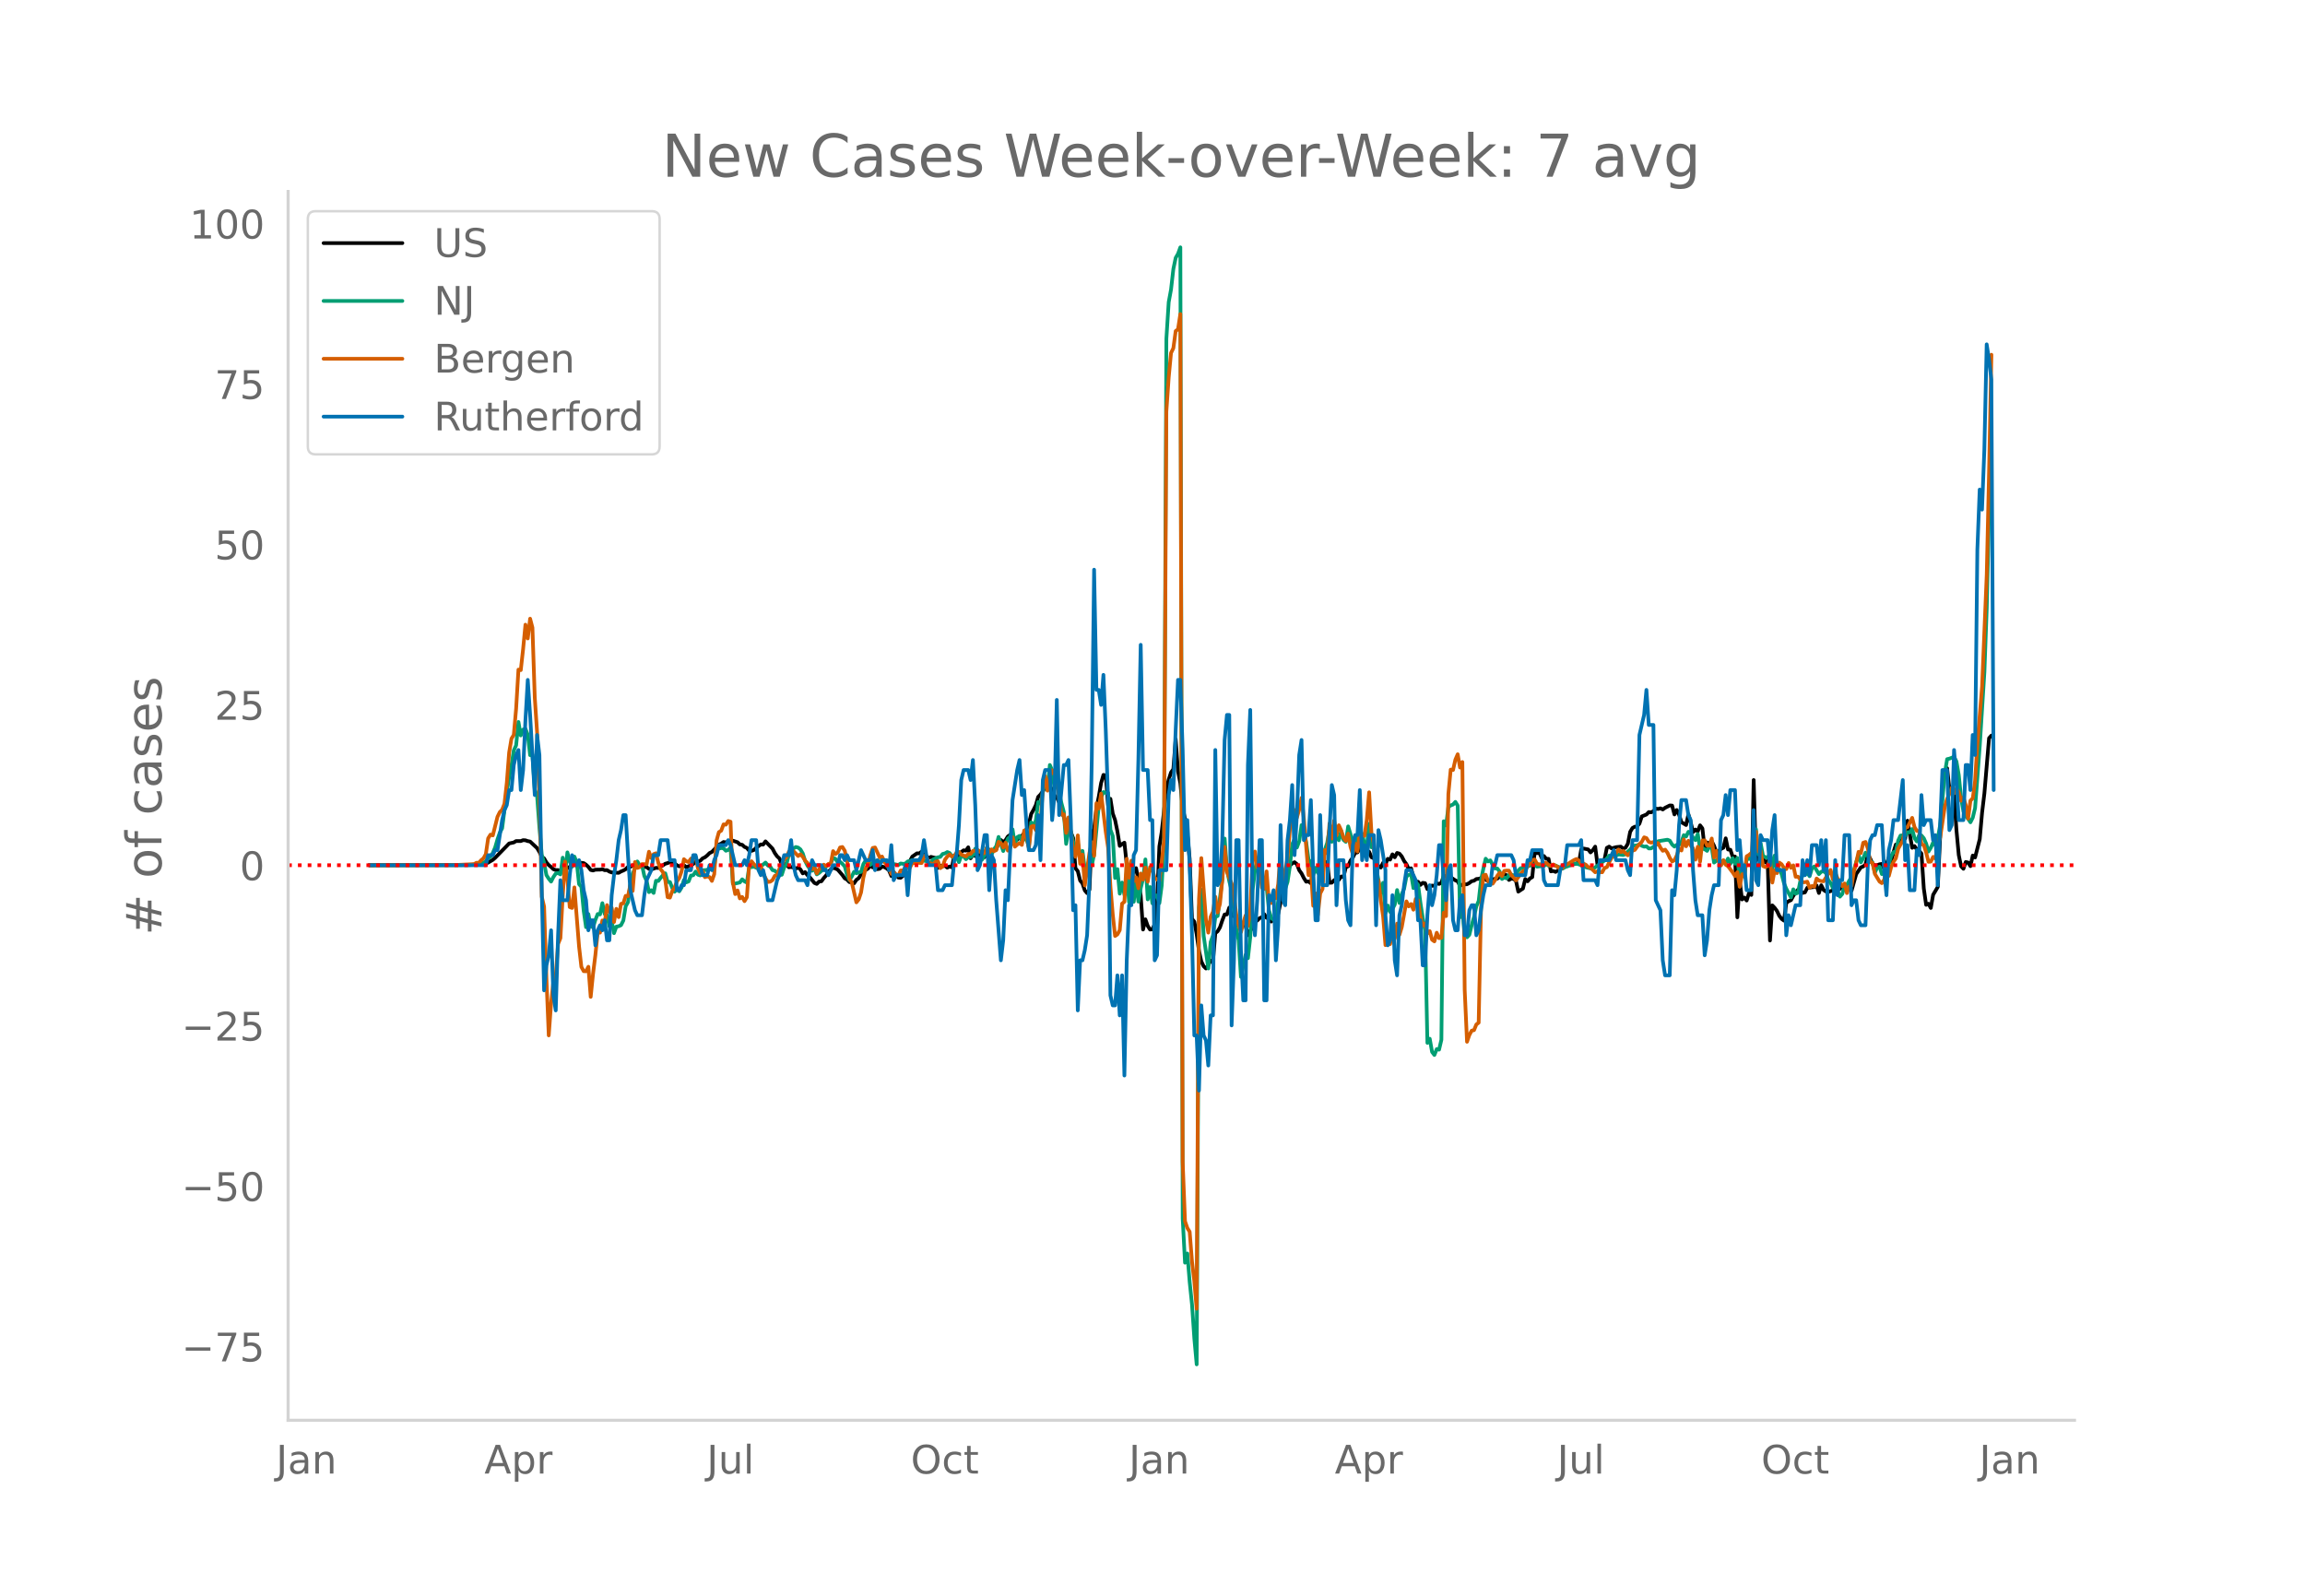 <svg height="864" viewBox="0 0 936 648" width="1248" xmlns="http://www.w3.org/2000/svg" xmlns:xlink="http://www.w3.org/1999/xlink"><defs><style>*{stroke-linecap:butt;stroke-linejoin:round}</style></defs><g id="figure_1"><path d="M0 648h936V0H0z" style="fill:#fff" id="patch_1"/><g id="axes_1"><path d="M117 576.72h725.4V77.76H117z" style="fill:none" id="patch_2"/><path clip-path="url(#pd7359198ea)" d="m149.973 351.329 40.683-.114 4.731-.24.946-.1.946-.226.946-.374 1.893-1.12.946-.823 4.73-4.84.947-.988 1.892-.414.946-.571 1.892.015.946-.372.947.059.946.326.946.18 2.838 2.653.946 1.569.947 1.974.946.632.946 1.655.946 1.075.946.757.946.915.946.354.946-.007.947.379.946-.769.946-.28.946-.066.946-.595.946-.816.946-1.059.947-.364.946.66.946-.035.946.122.946.633.946.908.946 1.24.946.227.947-.336 1.892-.017.946-.174.946.402.946-.037.946.593.947.352 2.838.161.946-.557.946-.385.946-.513.946-.97.947-.009.946-.6.946-.032 1.892.137.946-.263.946.786.947.086.946.71.946.225 1.892-.647.946.047.946-.627.946-.45.947-.632.946-.264.946-.387 1.892.525.946.736.946.44 1.893-.465.946.837.946-.42.946-.287.946-.635.946-.915.946.007.947-.371.946-.97.946-.44.946-.764.946-.957.946-.464 2.839-2.964.946-.407.946-.667.946.15.946-.358 1.892-.331 1.893.638.946.893.946.137.946.866.946.398.946 1.14.947.063.946-.341.946-.883 1.892-1.39.946.068.946-1.3 2.839 2.94.946 1.807.946 1.343.946.85.946 2.435.946.011.946-.294.947 1.42.946-.11.946.208.946.494.946-.524.946.798.946 1.619.947-.526.946 1.247.946.84 1.892 2.322.946.396.946-.948.946-.126.947-1.29.946-1.064.946-1.544.946-.905.946-.71.946.33.946.458 1.893 2.185.946 1.34.946.52.946.994.946.139.946.392.946-1.42.947-.69.946-1.539 1.892-1.769.946-.6.946-1.237.946.77.947-1.01.946 1.721.946-.136.946-.907.946.22.946.513.946.84.946 2.265.947-1.561 1.892 2.177.946.09.946-.769 1.892-5.492.947-.572.946-1.768 1.892-1.328.946.038.946-.72.946 1.373.946.414.947.834.946-.496 1.892.442.946 4.044.946-.922.946.2.947-.15.946.76.946-.476.946.36.946-4.836.946.81.946-1.186.946-.992.947-.724.946.138.946-1.356.946 4.474.946-1.402.946.467.946.113.947-.694.946.312.946.751.946-3.609.946.605.946.278.946-.091.946-.378.947-2.802.946-.99.946.932.946-.86.946-1.505.946-.653.946.03.947 2.29.946-.3.946-1.154.946-.48.946-.97.946-1.718.946-2.085.946-4.093.947-1.672.946-1.936.946-3.324.946-.976.946-1.318.946-1.782.946.978.946-.29.947.037.946 2.887.946.612.946 2.092.946 3.55.946 2.292 1.893 5.582.946.641.946 2.392.946 12.29.946 1.178.946 3.791.946 1.166.946 2.838.947 1.118.946-1.392.946-22.598.946-2.104.946-8.486.946-4.59.946-5.537.947-3.302.946.23.946 12.165.946-2.678.946 5.95.946 2.666.946 4.594.946 5.902.947-.744.946-.567.946 8.9 1.892 3.635.946-.485.946-1.706.947 4.783.946 6.429.946 13.715.946-4.149.946 2.667.946 1.49.946-.103.946-2.07.947-9.266.946-22.294.946-5.874 1.892-17.334.946-3.924.946-2.93.947-1.337.946-12.16.946 12.98.946 4.896.946 10.018.946 4.426.946 6.086.946 10.22.947 24.322.946 1.138.946 5.072.946 6.767.946 4.309.946 1.95.946.933.947-1.433.946-1.752.946.251.946-11.412.946-.763.946-1.601.946-2.805.946-2.42.947-.018.946-2.783.946 3.421.946-.105.946.666.946 1.84.946.927.947-.597.946 1.206.946 3.873.946-1.873.946-1.178.946-2.33.946-.594.946-.97.947-.342.946-1.266.946 1.473.946-.045.946 1.571.946-.937.946-.608.947-1.69 1.892-9.2.946-3.272.946-4.53.946-2.486.946-.894.946-.49.947.79.946 2.454.946 1.317.946 1.893.946 1.466.946-.109.946.745.947-4.603.946-1.42.946.094.946-.647.946-1.258.946.107.946-.994.946 8.524.947-.042.946-1.039.946-.337.946.228.946-1.349.946.195.946-3.958.946-.406.947-2.295.946-1.198.946-1.976.946-.16.946-1.6.946-2.095.946-.372.947 3.736.946.065.946 2.244.946.322.946 2.043.946 1.153.946.652.946-1.942.947.546.946-2.144.946.32.946-2.138.946 1.193.946-1.77.946.282.947 1.137.946 1.84.946 1.305.946 2.011.946-.34.946 3.59.946 1.805.946.078.947 1.286.946-.848.946.14.946 2.41.946-.81.946-.633.946.136.947-1.055.946.261.946-.436.946-2.896 2.838.615 1.893 1.264.946.38.946 1.813.946-.454 1.892-.17.946-.511.947-.735.946-.191.946-.685.946-.083.946-.29.946-.048 1.892 1.312 1.893-.774 1.892-.276.946-.788 1.892-1.017.947.47.946 1.877.946-.54.946.128.946.726.946 4.427 1.892-1.254.947-3.865.946.92.946-1.171.946-.522.946-9.85.946.12.946-.218.947 2.073.946-.688.946 1.14.946-.006.946 5.098.946-.167.946.38.946-.573.947-.363 2.838-2.085.946.01.946-.311.946.116 1.893-.5.946-5.416.946-.364 1.892.363.946 1.209.946-.95.947-1.395.946 7.484.946-1.07.946-.744.946-.429.946-4.735.946-.517.946.727 1.893-.51 1.892-.203.946.793.946-.366.946-1.576.947-4.842.946-1.582.946-.506.946-.15.946-1.146.946-2.9 1.892-.766.947-.995.946.118.946-.483.946-1.04.946.137.946-.251.946.467.947-.688 1.892-.955.946.064.946 3.596.946-1.797.946 1.92.946 3.022 1.893 1.15.946-4.342.946 3.354.946 3.879.946-1.056.946.775.947-2.481.946 1.247.946 8.41.946-2.688.946.307.946-.79.946 1.804.946 2.689.947-.548.946-.862.946-.47.946-3.827.946 4.545.946.084.946 2.844.947-.077.946 24.688.946-14.838.946 7.583.946-.787.946 1.216.946-3.07.946.807.947-46.67.946 32.813.946-1.453.946 1.198.946-.656.946 1.545.946-.596.947 32.319.946-14.258.946.987.946 1.285.946 1.99.946 1.23.946.694.946-7.203.947-.69.946-.422.946-1.743.946-1.44.946-1.045.946.304.946.988.947-.215.946-1.863 2.838-.308.946-.634.946 3.053.946-3.143.947 1.91.946.638.946.172.946-.35.946-.218.946-5.372.946 4.635.947.06.946-1.066.946-.352.946-.009.946.472.946 1.682 1.892-6.747 1.893-2.717.946-.374.946-.775.946-4.024.946 1.613.946 1.998.947.832.946-.183.946-.334.946-.161.946 1.941.946-1.873.946-2.712.946 1.745.947-3.917.946-3.054.946.19.946-2.299 1.892-.289.946-7.276 1.893 11.01.946-.708.946 1.348.946.592.946 1.107.946 14.187.946 6.626.947-.448.946 1.722.946-5.346 1.892-3.195 1.892-40.502.946-5.654.947-2.046.946 8.65.946 1.342.946 1.11.946 13.958.946 10.196.946 4.566.947 1.003.946-2.756.946.208.946 1.48.946-4.31.946.784 1.892-7.44.947-10.727.946-7.906 1.892-22.377.946-1.046h0" style="fill:none;stroke:#000;stroke-linecap:round;stroke-width:1.5" id="line2d_1"/><path clip-path="url(#pd7359198ea)" d="m149.973 351.328 41.63-.105 2.838-.255 1.892-.637.946-.604.946-1.244.947-.507.946-1.635.946-2.238.946-3.264.946-2.728.946-1.748 1.893-14.718.946-6.05.946-4.732.946-6.152.946-2.054.946-9.487.946 5.469.946-2.38.947-.298.946 2.367.946 8.319.946-.155.946 14.123.946 2.54.946 12.99.947 10.88.946 3.356.946 4.97.946 1.475.946 1.161.946-1.852.946-1.396.946-.234.947.57.946-6.798.946 6.592.946-8.746.946 3.604.946 2.23.946-4.124.947 2.297.946 8.909.946 1.064.946 9.815.946 6.592.946-5.339.946 4.92.946.511.947-3.06.946-2.384.946.172.946-4.58.946 4.4.946.402.946 4.577.947-2.15.946 4.953.946-2.644.946-.176.946-.423.946-1.882.946-5.775.946-1.693.947-7.132.946-4.396.946-2.222.946-2.782.946 1.475.946-.03.946 4.439.947 2.003.946 4.572.946-.776.946 1.107.946-4.937.946.076.946-1.266.946-1.077.947-.758.946 3.516.946.02.946 2.456.946 1.48.946-1.362.946 1.186.947-1.543.946-3.071.946.984.946-.381.946-2.393.946-.121.946-1.476.946 1.258.947.31.946-2.091 1.892-.168.946-.679.946.117.946-.645.947-7.627.946.176.946-.226.946.13.946.98.946-.335.946-.93.946 14.592.947.004 1.892-.461.946-1.266.946.855.946.47.946-6.408.947.109.946-.16 1.892.814.946-1.065.946-.616.946-.8.946 1.173.947.453.946 1.425.946.247 1.892 1.756.946-.113.946-3 .946-1.334.947-3.796 1.892-2.527.946-.612.946.239.946.737.946 1.651.947 3.018.946 1.902.946 1.329.946.762.946-.871.946 2.355.946-.6 3.785-3.377.946-.47.946-2.262.946.373.946 1.483.947-.251.946.842.946 1.023.946 3.511.946 2.054.946-1.43.946-1.952.946.59.947-.351.946-.197.946-3.198.946-1.458.946 1.806.946-.033.946-.885.947-.238.946-.65.946.57.946-.096.946-.654 2.838 1.446 2.839.595.946-.62.946.142.946-.08.946-.888.947-.168.946-.415.946.05.946.47.946-.712.946-.235.946.708.946.18.947.629.946-.201.946-1.161 1.892-.83.946-.167.946-1.182.947-.23.946-.55.946.386.946 1.328.946.901.946-.599.946 2.091.946-2.657.947.281.946 1.173.946-.825.946-.025.946-.78.946-2.636.946 4.237.947.754.946-.64.946-1.673.946-3.206 1.892 2.925.946-2.17.946-1.216.947-3.792 1.892 5.737.946-2.762.946-2.3.946-.826.946-2.917.947 6.374.946-3.185.946-.536.946 2.02.946-.558.946-.1.946 3.126.946-9.995.947 1.442.946-2.255.946-7.442.946.632 1.892-9.09.946 2.884.946-9.45.947 2.217.946 7.14.946-1.537.946 3.52.946 4.22.946 3.5.946 12.97.947-5.034h.946l.946 4.124.946 1.672.946-1.006.946 4.958.946-1.848.946 7.346.947-.343.946-1.002.946-.122.946-4.605 1.892-19.734.946-3.202.947-2.259.946.352.946-.029.946 15.007.946 2.54.946 17.043.946-3.612.946 9.974.947-4.518.946 4.995.946-9.466.946 12.425.946-12.14.946 11.993.946-8.997.947 8.926.946-5.507.946-3.847.946-7.782.946 16.243.946-5.028.946 6.633.946-3.356.947.239.946 3.03.946-7.142.946-17.621.946-204.401.946-14.89.946-5.133.947-8.344.946-4.522.946-1.626.946-2.623.946 394.356.946 17.957.946-3.738.946 11.608.947 9.12.946 13.879.946 10.418.946-185.526.946-7.204.946 18.712 1.893 13.267.946-10.732.946-2.707.946-7.434.946-.453 1.892-14.885.946-16.558.947 12.669.946 4.693.946 3.847 1.892 15.275.946 4.84.946 14.852 1.893-8.96.946 1.367.946-8.604.946-19.1.946-7.645.946-5.288.946-.046.947 9.253.946.679.946 1.554.946 9.723.946 3.13.946.796.946.529.947-8.495.946-9.953.946 2.225.946 3.06.946-2.846.946-6.324.946-8.951.946-2.079.947 3.441.946-2.54.946-6.554.946 2.854.946 4.166.946 6.998.946.96.947 5.334.946-2.958.946 2.05.946-4.204.946-2.888.946-2.338.946-2.766.946-5.657.947 5.221.946-1.898.946-.155.946 1.433.946-3.759.946 3.612.946.78.946-6.265.947 3.155.946 4.97.946-4.32.946 5.385.946-5.611.946-.591.946 4.258.947.888.946-9.186.946 9.542.946-.092.946 8.26 1.892 10.439.946-4.195.947 12.32.946-3.075.946 2.619.946-1.216.946-1.822.946-5.88.946 5.243.947-3.613.946-2.196.946-4.899.946-.737.946-.26.946 5.687.946-2.473.946 1.148.947 7.271.946 6.127.946 5.1.946 45.658.946-1.677.946 5.348.946 1.249.947-2.39.946.231.946-4.018.946-88.742.946 1.697.946-7.468.946-.65.946-.364.947-1.069.946 1.521.946 45.34.946-2.838.946 10.314.946.645.946-1.03.947-3.92.946-3.306.946-4.304.946-2.208.946-8.386.946-4.685.946-4.077.946 1.106.947-.427.946 1.852.946 1.425.946.029.946 1.257.946 2.997.946-.608.947.365.946-1.43.946-.104.946.306.946-.227.946-1.73.946-.947.946-.076.947.352.946-1.123.946-.138.946-.73.946.193.946.889 1.893-.197.946-.071.946-.788.946.691.946-.046.946-.285.946.256.946.473.947.302.946.478.946-.579 1.892-.674 1.892-.692.947-.042.946.243.946.37.946.51.946.319 1.892.465.946.256 4.731-3.487.946-.796.946-1.165 2.839-.017.946-.49 1.892.243.946-.36.946-1.057.947-.775.946-1.337.946-.31.946-.096.946-.47.946.667.946.356.946-.13.947.86.946-.039 1.892-1.307.946-1.605 3.785-.604.946.382.946 1.567.946.85.946-.728.946.004.946-1.136.947-2.8.946.57.946-1.927.946.52.946 1.948.946.922.946-2.506.947 5.997.946-.297.946.515.946.654.946-1.865.946.57.946 6.051.946-.763.947-.938.946 1.827.946-.985.946 1.115.946-1.911.946 2.133.946-2.255.947 2.247.946-2.343.946 8.57.946-4.38.946 3.437.946-7.485.946.285.946-1.127.947 3.558.946-14.491.946 10.216.946-4.525.946 5.108.946.49.946.298.947-2.028.946 6.524.946-5.443.946 6.093.946-.637.946 2.17.946 3.609.946 2.271 1.893 3.495.946-3.273.946 1.781.946-.377.946-4.79.946-2.309.947-.155.946-.876.946 1.413.946-3.181.946-.805 1.892 3.118.946-.98.947-.164.946.692.946 2.858.946 1.127.946 2.162.946-.44.946 1.668.947 2.238.946-1.077.946-3.39.946-.268.946-1.794.946-1.521.946-2.678.946-3.45.947-2.794.946 3.03.946-1.685.946-2.25.946 1.248.946 2.066.946.73.947 4.014.946-2.007.946-.348.946 3.005.946-.641.946-2.125.946-1.387.946-3.269.947-1.496.946-.26.946-4.459.946-2.007.946-.109.946.126.946-1.387.946.075.947-1.366.946 3.663.946 1.378.946-2.623.946.21.946 1.14.946 2.15.947 3.226.946-1.534.946-2.166.946 1.215.946-3.017.946-5.168 1.892-21.15.947-5.7.946-.209 1.892-.746.946 1.911.946 5.528.946 9.395.947 5.368.946 1.92.946 1.056.946 1.42.946-1.89.946-3.914 1.892-25.24 1.893-30.072.946-25.924 1.892-79.217h0" style="fill:none;stroke:#009e73;stroke-linecap:round;stroke-width:1.5" id="line2d_2"/><path clip-path="url(#pd7359198ea)" d="m149.973 351.328 35.007-.08 7.569-.36.946-.558.946.04.946-1.078.946-.759.946-1.677.946-6.428.947-1.518.946.32 1.892-7.547.946-1.916.946-.959.946-2.435.947-8.505.946-12.258.946-5.67.946-1.518.946-10.62.946-15.892.946.2.946-8.545.947-9.903.946 5.59.946-8.025.946 3.633.946 28.39.946 14.134.946 25.954.947 40.767.946 4.033.946 29.108.946 23.199.946-12.977.946-9.104.946-2.036.946-13.017.947-2.356.946-17.21.946-13.894.946 6.907.946 11.58.946.36.946-8.346 1.893 23.957.946 8.345.946 1.717.946.04.946-1.837.946 12.219.946-9.304.947-7.626.946-9.144h.946l.946-4.951.946 1.038.946-7.267.946 2.795.947-1.757.946 5.83.946-5.35.946 3.353.946-5.39.946-.2.946-3.034.946.12.947-4.592.946 2.475.946-11.739.946 2.396.946-.32.946-1.237 1.893.04.946-5.071.946 2.595.946-1.597.946-.36.946 3.834.946 2.635.946 1.198.947 3.234.946 6.908.946.2.946-2.716.946-1.357.946-2.516.946-1.397.947-2.715.946-4.912.946.839.946.32.946-1.358.946-.32.946-.559.946 4.712.947 2.036.946-.998.946 2.635.946-.319.946.28.946 1.557.946-2.715.947-13.696.946-3.394.946-.599.946-2.555.946.12.946-1.478.946.28.946 24.676.947 4.711.946-1.477.946 3.234.946-.599.946 1.717.946-1.597.946-13.137.947-1.477.946 1.158.946.918.946.759.946-.879.946 2.955.946 1.997.946 1.517.947-.12.946-.639.946-1.757.946-.28.946-2.634.946-1.518.946-2.116.946-.958.947-2.236.946 1.357.946-1.637 1.892 1.997.946-.719.946.998.947 1.597.946.919.946 1.876.946.64.946-.88.946 2.636.946-1.717 1.893-1.837.946.56.946-.879.946-.08.946-5.11.946 1.197.946-.639.947-2.036.946-.2.946 1.518.946 3.913.946 7.586.946 1.318 1.892 8.145.947-1.198.946-2.835.946-6.029.946-3.833.946-1.597.946-3.674.946-2.914.947-.2 1.892 4.033.946-.36.946 2.196 1.892 2.516.946 2.356.947-.64.946 1.039.946.2.946-1.997.946-.08 1.892-1.158.947.04.946-1.836.946.08.946-.36.946.24.946.04.946-2.955.946.32.947 2.555.946.24.946.399.946-1.118.946-.16.946 2.795.946-.639.947-2.795.946-1.278.946-.838.946.838.946-.12.946-1.557.946-.2.946 1.079 1.893.758.946-.998.946-.04.946-1.198.946-.12.946-.279.947.639.946.918.946-.359.946-2.036.946 2.036.946-1.437.946.758.946-.439.947-3.394.946.52.946 1.796.946-1.957.946 3.235.946-1.158.946-4.313.947 3.873.946-.838.946-.639.946.759.946-5.87.946 2.516.946 4.671.946-8.744.947-.36.946 1.797.946-3.913.946.72.946-13.377.946-5.39.946 5.91.946-5.67.947-2.596.946 1.437.946-.2.946 10.741.946 5.99.946-.12.946 7.586.947-6.308.946 5.79.946 7.825.946 2.396.946-8.704.946 11.54.946-3.754.946 12.537 1.893-13.176.946-4.392.946 5.59.946-21.362.946 2.116.946-6.07 1.893 15.533.946 6.389.946 15.812.946 11.38.946 8.704.946-.64.946-1.716.947-10.78.946-.76.946-17.448.946 7.746.946-6.988.946 8.266.946-1.518.947 4.472.946-5.989.946 2.516.946-4.912.946 5.71.946-5.95.946.999.946 3.394.947.679.946.479.946-7.587.946-8.704.946-174.25.946-13.815.946-9.942.947-1.956.946-6.948.946-.719.946-6.189.946 344.266.946 24.117.946 2.755.946 1.518.947 12.098.946 7.986.946 11.18.946-166.344.946-16.65 1.892 25.115.947 5.151.946-6.428.946-2.037.946-6.109.946 6.389.946-3.554.946-9.663.946-13.416.947 10.062.946 2.596.946 2.196.946 5.15.946 7.387.946 4.273.946 2.955.947-3.794.946-2.994.946 4.312.946-6.748.946-19.885.946-3.633.946 6.508.946.839.947 7.347.946.519.946-7.147.946 12.178.946.679.946-2.157.946.2.947-5.79.946-13.096.946 11.46.946-3.195.946-5.75.946-11.5.946-6.028.946-1.917.947 3.114.946-3.314.946-4.751.946 8.465 1.892 22.919.946-2.556.947 15.014.946-5.031.946 8.784.946-8.744.946-1.837.946-15.812.946 1.278.946-12.059.947 6.11.946-7.308.946 6.07.946-4.153.946 2.076.946 2.955.946 1.318.946-2.955.947 5.31.946 3.075.946-4.352.946 3.234.946-7.826.946.998.946.48.947-6.589.946-11.1.946 16.61.946 4.113.946 13.616.946 1.437.946 8.106.946 6.468.947 11.7.946-3.554.946 3.154.946-4.832.946 2.596.946-6.11.946 4.553.947-3.115 1.892-10.461.946 2.036.946-.958.946 2.316.946-4.352.946.519.947 6.668.946 3.593.946-.878.946 4.073.946-.919.946 3.474.946.679.947-3.514.946 2.196.946-.12.946-10.221.946 1.397.946-49.631.946-9.863.946.16.947-4.193.946-2.196.946 5.39.946-2.235.946 92.515.946 21.082.946-2.755.947-1.757.946-.2.946-2.315.946-.719.946-46.477.946-13.336.946-.28.946 2.516.947.32.946.798.946-1.398.946-1.797.946-1.237.946 1.357.946-2.116.947-.12.946.04.946 1.797.946.958.946 1.198 1.892-2.675.946-1.078.947-.56.946-1.397.946-1.158.946-1.357.946-.28.946 1.717.946.28.947-.12.946-.6.946.12.946.84.946.399.946-.6 1.892.999.947.958.946-.559.946-1.318.946-.12 1.892-1.237.946-.56.947-.398.946.598.946 1.478.946-.2.946.48.946.918.946.28 1.893 1.836.946-.4.946.36.946.04.946-1.717.946-.36 1.892-3.833.947-.718 1.892-2.596.946 1.039.946-.44 1.892 1.757 1.893-1.916.946-.28.946-1.318 1.892-1.996.946-1.797.946.32.947 1.517.946.32.946-.24.946 1.158.946-.759.946 1.877.946 1.277.947-.479.946 1.278.946 2.076.946 1.438.946-.44.946-1.996.946-2.755.946.759.947-4.512.946 2.795.946-2.236.946 1.996.946 1.038.946 4.632.946-5.23.947 6.029.946-8.585.946-.04.946 2.076.946.12.946-2.955.946 7.747.946-2.756.947 4.393.946 1.557.946-2.156.946 1.876.946.6 1.892 2.515.947 1.477.946-1.597.946 5.95.946-5.072.946.24.946-7.547.946-.559.946-.798.947 3.434.946-12.099.946 8.106.946-.24.946 6.11.946.399.946-.4.947-2.595.946 9.303.946-5.03.946 1.197.946-4.272.946.679.946 1.517.946.44.947-2.476.946 1.956.946-.998.946 4.632.946-.04 1.892 2.276.947-.04.946-.2.946 2.476.946-.719.946.28.946-3.315.946.799.946.24.947.08 2.838-4.592.946 3.873.946-2.715.946 2.275.947 1.757.946 1.398.946-1.118.946 3.913.946-2.715.946-.28.946-5.75.946-3.593.947-4.432.946.519.946-4.193.946-.32.946 2.716.946 5.35.946.48.947 4.432 1.892 3.114.946.639.946-1.437.946-3.115.946 1.597.946-3.633.947-2.077.946-1.437.946-3.873 1.892-3.394.946-5.11.946-.28 1.893-3.754.946 3.714.946 1.597.946.04.946 5.35.946.36.946 3.034.947 3.753.946-.08.946-1.916.946.679.946-5.63.946-2.835 1.892-12.657.947-3.115.946-2.116.946-2.476.946 2.276.946-1.837.946 1.438.946 3.474.947-1.358.946 3.194.946 5.43.946-7.306.946-.958.946-7.148.946-15.053 1.893-23.159 1.892-45.598.946-41.806.946-47.355h0" style="fill:none;stroke:#d55e00;stroke-linecap:round;stroke-width:1.5" id="line2d_3"/><path clip-path="url(#pd7359198ea)" d="M149.973 351.328h47.306l.946-4.067h1.893l.946-2.034h.946l1.892-12.202.946-4.067.947-2.034.946-6.1h.946l.946-10.169.946-4.067.946-2.034.946 16.27.946-8.135.947-20.336.946-16.27.946 14.236 1.892 32.538.946-24.404.946 8.135.947 54.908.946 40.673.946-10.168.946-4.067.946-10.169.946 26.438.946 6.1.946-30.504.947-22.37.946 8.135h1.892l.946-10.169.946-8.134.946 4.067h.947l.946-2.034.946 4.068.946 8.134.946 4.068.946 12.201.946-4.067h.946l.947 10.168.946-6.1.946-2.034.946 2.033.946-4.067.946 8.135h.946l.947-18.303.946-8.135.946-6.1.946-8.135.946-4.067.946-6.101h.946l.946 16.269.947 14.235 1.892 8.135.946 2.033h1.892l.946-8.134.947-6.101 1.892-4.067.946-6.101h1.892l.946-6.101h2.839l.946 8.134h1.892l.946 12.202h.946l.947-2.033h.946l.946-6.101h1.892l.946-6.101h.946l.946 4.067h.947l.946 4.067h1.892l.946-4.067.946 2.034.946-4.068.947-2.033.946-4.067h2.838l.946-2.034.946 2.034 1.893 8.134h2.838l.946-2.034.946 2.034.946-4.067.947-6.101h1.892l.946 12.202.946 2.033.946-2.033.946 4.067.946 8.135h1.893l1.892-8.135.946-2.034 1.892-8.134h1.893l.946-6.101.946 10.168.946 4.067.946 2.034h2.839l.946 2.034.946-6.101.946-4.068.946 2.034h2.838l.947 2.034h.946l.946 2.033 1.892-4.067h1.892l.947-4.067h.946l.946 2.033.946-2.033.946 2.033h1.892l.946 4.068 1.893-8.135 1.892 4.067h1.892l.946-4.067.947 8.135.946-4.068.946 2.034.946-2.034h1.892l.946 4.068.946-10.168.947 14.235.946-2.034h2.838l.946-4.067.946 12.202.947-12.202.946-2.034h2.838l.946-2.033.946-6.101.946 6.1.947 4.068h2.838l.946 10.168h1.892l.947-2.033h2.838l.946-10.169.946-2.033.946-12.202.946-18.303.947-4.067h1.892l.946 4.067.946-8.134.946 18.302.946 26.438.947-2.034 1.892-12.202h.946l.946 22.37.946-14.235.946 2.033.946 16.27 1.893 24.403.946-8.134.946-20.337.946 4.068 1.892-40.673 1.893-12.202.946-4.067.946 14.235.946-2.034.946 14.236.946 10.168h1.893l.946-2.033.946-12.202.946 18.302.946-32.538.946-4.067h1.892l.947 20.336.946-10.168.946-38.639.946 46.774 1.892-20.337h.946l.947-2.033.946 24.403.946 36.606.946-2.034.946 42.707.946-20.337h.946l.946-4.067.947-6.101.946-22.37.946-48.807.946-77.279.946 48.808h.946l.946 6.1.947-12.201.946 22.37.946 28.47.946 79.313.946 4.067h.946l.946-12.202.946 16.27.947-16.27.946 40.673.946-46.774.946-22.37h.946l.946-20.336.946-2.034.947-36.605.946-46.774.946 50.84h1.892l.946 20.337h.946l.946 56.942.947-2.033.946-34.572h2.838l.946-30.505.946-6.1.947 4.066.946-24.403.946-20.337h.946l.946 28.471.946 40.673.946-12.202.946 18.303.947 28.471.946 40.673h.946l.946 22.37.946-34.572.946 12.202.946 2.033.947 10.169.946-20.337h.946l.946-107.783.946 54.909.946-2.034.946-16.27.946-40.672.947-10.168h.946l.946 126.086.946-26.438.946-48.807h.946l.946 44.74.947 20.336h.946l.946-95.58.946-22.37.946 83.378.946 8.135.946-14.235.946-24.404h.947l.946 65.076h.946l.946-42.706.946 2.034.946-4.068.946 28.471.947-14.235.946-40.673.946 30.505.946 2.033.946-26.437.946-8.135.946-14.235.946 28.47.947-16.268.946-24.404.946-6.1.946 40.672.946-2.034h.946l.946-14.235.947 28.47.946 20.337h.946l.946-42.706.946 28.47h1.892l.946-22.37.947-18.302.946 4.067.946 44.74.946-18.303h1.892l.946 16.27.946 8.134.947 2.034.946-32.538.946-4.068h.946l.946-18.303.946 28.471.946-6.1.947 6.1.946-10.168h1.892l.946 36.606.946-38.64.946 4.068 1.893 12.202v18.302l.946 12.202.946-2.033.946-18.303.946 26.437.946 6.101.946-24.404.947-4.067.946-8.134.946-6.101h1.892l1.892 4.067.946 16.27h.947l.946 18.302h.946l.946-20.337.946-12.201.946 8.134.946-4.067.947-8.135.946-12.201h.946l.946 14.235.946 8.135.946-12.202.946-2.034.946 22.37.947 4.067h.946l.946-12.201.946-2.034.946 16.269h.946l.946-10.168.947-2.034h.946l.946 12.202.946-2.034.946-8.134.946-6.101.946-4.067h1.893l.946-8.135h.946l.946-4.067h5.677l.946 2.033.946 6.101h3.785l.946-6.1h.946l.946-4.068h3.785l.946 12.202.946 2.034h4.73l.947-6.101.946-2.034h.946l.946-8.134h4.73l.947-2.034.946 16.269h4.73l.947 2.034.946-10.169h3.784l1.893-4.067.946 4.067h3.784l.946 4.068.947 2.033.946-14.235h1.892l.946-42.707 1.892-8.134.946-10.168.947 14.235h1.892l.946 71.178 1.892 4.067.946 20.336.947 6.101h1.892l.946-34.572.946 2.034.946-10.168.946-18.303.946-10.168h1.893l.946 6.1.946 2.034.946 20.337.946 12.202.946 6.1h1.893l.946 16.27.946-6.101.946-12.202.946-6.101.946-4.067h1.893l.946-26.438.946-2.033.946-8.135.946 8.135.946-10.169h1.893l.946 24.404.946-4.067.946 12.202.946-2.034.946 10.168h1.892l.947-32.538.946 28.471.946 2.034.946-20.337.946 2.034h1.892l.947 10.168.946-14.235.946-6.101.946 22.37h2.838l.946 26.437.947-8.135.946 4.068 1.892-8.135h1.892l.946-18.303.947 6.101.946-6.1.946 6.1.946-12.201h1.892l.946 8.134.946-10.168.947 12.202.946-12.202.946 32.538h1.892l.946-24.404.946 14.236.947-6.101h.946l.946-18.303h1.892l.946 28.471.946-2.033h.946l.947 8.134.946 2.034h1.892l.946-24.404.946-10.168.946-2.034h.947l.946-4.067h1.892l.946 18.303.946 10.168.946-18.303.946-4.067.947-8.135h1.892l1.892-16.269.946 32.538.946-6.1.946 18.302h1.893l.946-16.269.946 2.034.946-24.404.946 12.202.946-2.034h1.893l.946 8.135.946-2.034.946 20.337 1.892-46.774h1.893l.946 24.404.946-2.034.946-30.505.946 12.202.946 16.27h1.893l.946-22.37h.946l.946 10.167.946-22.37.946 8.135.946-83.38.946-24.403.947 8.135.946-24.404.946-42.706.946 6.1.946 8.135.946 166.758h0" style="fill:none;stroke:#0072b2;stroke-linecap:round;stroke-width:1.5" id="line2d_4"/><path clip-path="url(#pd7359198ea)" d="M117 351.328h725.4" style="fill:none;stroke:red;stroke-dasharray:1.5,2.475;stroke-dashoffset:0;stroke-width:1.5" id="line2d_5"/><path d="M117 576.72V77.76" style="fill:none;stroke:#d3d3d3;stroke-linecap:square;stroke-linejoin:miter;stroke-width:1.25" id="patch_3"/><path d="M117 576.72h725.4" style="fill:none;stroke:#d3d3d3;stroke-linecap:square;stroke-linejoin:miter;stroke-width:1.25" id="patch_4"/><g id="matplotlib.axis_1"><g id="xtick_1"><g style="fill:#696969" transform="matrix(.16 0 0 -.16 112.095 598.378)" id="text_1"><defs><path d="M9.813 72.906h9.859V5.078q0-13.187-5-19.14-5-5.954-16.094-5.954h-3.75v8.297h3.078q6.531 0 9.219 3.672Q9.813-4.39 9.813 5.078z" id="DejaVuSans-74"/><path d="M34.281 27.484q-10.89 0-15.093-2.484-4.204-2.484-4.204-8.5 0-4.781 3.157-7.594 3.156-2.797 8.562-2.797 7.485 0 12 5.297 4.516 5.297 4.516 14.078v2zm17.922 3.72V0H43.22v8.297Q40.14 3.328 35.547.953q-4.594-2.375-11.234-2.375-8.391 0-13.36 4.719Q6 8.016 6 15.922q0 9.219 6.172 13.906 6.187 4.688 18.437 4.688h12.61v.89q0 6.203-4.078 9.594-4.078 3.39-11.453 3.39-4.688 0-9.141-1.124-4.438-1.125-8.531-3.375v8.312q4.921 1.906 9.562 2.844 4.64.953 9.031.953 11.875 0 17.735-6.156 5.86-6.14 5.86-18.64z" id="DejaVuSans-97"/><path d="M54.89 33.016V0h-8.984v32.719q0 7.765-3.031 11.61-3.031 3.858-9.078 3.858-7.281 0-11.484-4.64-4.204-4.625-4.204-12.64V0H9.08v54.688h9.03v-8.5q3.235 4.937 7.594 7.374Q30.078 56 35.797 56q9.422 0 14.25-5.828 4.844-5.828 4.844-17.156z" id="DejaVuSans-110"/></defs><use xlink:href="#DejaVuSans-74"/><use x="29.492" xlink:href="#DejaVuSans-97"/><use x="90.771" xlink:href="#DejaVuSans-110"/></g></g><g id="xtick_2"><g style="fill:#696969" transform="matrix(.16 0 0 -.16 196.685 598.378)" id="text_2"><defs><path d="M34.188 63.188 20.797 26.906h26.812zm-5.579 9.718h11.188L67.578 0h-10.25l-6.64 18.703h-32.86L11.188 0H.78z" id="DejaVuSans-65"/><path d="M18.11 8.203v-29H9.077v75.484h9.031v-8.296q2.844 4.875 7.157 7.234Q29.594 56 35.594 56q9.968 0 16.187-7.906 6.235-7.907 6.235-20.797T51.78 6.484q-6.218-7.906-16.187-7.906-6 0-10.328 2.375-4.313 2.375-7.157 7.25zm30.578 19.094q0 9.906-4.079 15.547-4.078 5.64-11.203 5.64-7.14 0-11.218-5.64-4.079-5.64-4.079-15.547 0-9.906 4.078-15.547 4.079-5.64 11.22-5.64 7.124 0 11.202 5.64t4.078 15.547z" id="DejaVuSans-112"/><path d="M41.11 46.297q-1.516.875-3.297 1.281Q36.03 48 33.89 48q-7.625 0-11.703-4.953-4.079-4.953-4.079-14.234V0H9.08v54.688h9.03v-8.5q2.844 4.984 7.375 7.39Q30.031 56 36.531 56q.922 0 2.047-.125 1.125-.11 2.484-.36z" id="DejaVuSans-114"/></defs><use xlink:href="#DejaVuSans-65"/><use x="68.408" xlink:href="#DejaVuSans-112"/><use x="131.885" xlink:href="#DejaVuSans-114"/></g></g><g id="xtick_3"><g style="fill:#696969" transform="matrix(.16 0 0 -.16 286.97 598.378)" id="text_3"><defs><path d="M8.5 21.578v33.11h8.984V21.922q0-7.766 3.016-11.656 3.031-3.875 9.094-3.875 7.265 0 11.484 4.64 4.234 4.64 4.234 12.656v31h8.985V0h-8.984v8.406Q42.047 3.422 37.718 1q-4.313-2.422-10.032-2.422-9.421 0-14.312 5.86Q8.5 10.296 8.5 21.578zM31.11 56z" id="DejaVuSans-117"/><path d="M9.422 75.984h8.984V0H9.422z" id="DejaVuSans-108"/></defs><use xlink:href="#DejaVuSans-74"/><use x="29.492" xlink:href="#DejaVuSans-117"/><use x="92.871" xlink:href="#DejaVuSans-108"/></g></g><g id="xtick_4"><g style="fill:#696969" transform="matrix(.16 0 0 -.16 369.835 598.378)" id="text_4"><defs><path d="M39.406 66.219q-10.75 0-17.078-8.016-6.312-8-6.312-21.828 0-13.766 6.312-21.781 6.328-8 17.078-8 10.735 0 17.016 8 6.281 8.015 6.281 21.781 0 13.828-6.281 21.828-6.281 8.016-17.016 8.016zm0 8q15.328 0 24.5-10.281 9.188-10.282 9.188-27.563 0-17.234-9.188-27.516-9.172-10.28-24.5-10.28-15.375 0-24.593 10.25-9.204 10.265-9.204 27.546t9.204 27.563q9.218 10.28 24.593 10.28z" id="DejaVuSans-79"/><path d="M48.781 52.594v-8.407q-3.812 2.11-7.64 3.157-3.828 1.047-7.735 1.047-8.75 0-13.593-5.547-4.829-5.532-4.829-15.547 0-10.016 4.829-15.563 4.843-5.53 13.593-5.53 3.907 0 7.735 1.046 3.828 1.047 7.64 3.156V2.094Q45.016.344 40.984-.531q-4.015-.89-8.562-.89-12.36 0-19.64 7.765-7.266 7.765-7.266 20.953 0 13.375 7.343 21.031Q20.22 56 33.016 56q4.14 0 8.093-.86 3.953-.843 7.672-2.546z" id="DejaVuSans-99"/><path d="M18.313 70.219V54.688h18.5v-6.985h-18.5V18.016q0-6.688 1.828-8.594 1.828-1.906 7.453-1.906h9.218V0h-9.218q-10.407 0-14.36 3.875-3.953 3.89-3.953 14.14v29.688H2.687v6.984h6.594V70.22z" id="DejaVuSans-116"/></defs><use xlink:href="#DejaVuSans-79"/><use x="78.711" xlink:href="#DejaVuSans-99"/><use x="133.691" xlink:href="#DejaVuSans-116"/></g></g><g id="xtick_5"><g style="fill:#696969" transform="matrix(.16 0 0 -.16 458.38 598.378)" id="text_5"><use xlink:href="#DejaVuSans-74"/><use x="29.492" xlink:href="#DejaVuSans-97"/><use x="90.771" xlink:href="#DejaVuSans-110"/></g></g><g id="xtick_6"><g style="fill:#696969" transform="matrix(.16 0 0 -.16 542.024 598.378)" id="text_6"><use xlink:href="#DejaVuSans-65"/><use x="68.408" xlink:href="#DejaVuSans-112"/><use x="131.885" xlink:href="#DejaVuSans-114"/></g></g><g id="xtick_7"><g style="fill:#696969" transform="matrix(.16 0 0 -.16 632.31 598.378)" id="text_7"><use xlink:href="#DejaVuSans-74"/><use x="29.492" xlink:href="#DejaVuSans-117"/><use x="92.871" xlink:href="#DejaVuSans-108"/></g></g><g id="xtick_8"><g style="fill:#696969" transform="matrix(.16 0 0 -.16 715.173 598.378)" id="text_8"><use xlink:href="#DejaVuSans-79"/><use x="78.711" xlink:href="#DejaVuSans-99"/><use x="133.691" xlink:href="#DejaVuSans-116"/></g></g><g id="xtick_9"><g style="fill:#696969" transform="matrix(.16 0 0 -.16 803.718 598.378)" id="text_9"><use xlink:href="#DejaVuSans-74"/><use x="29.492" xlink:href="#DejaVuSans-97"/><use x="90.771" xlink:href="#DejaVuSans-110"/></g></g></g><g id="matplotlib.axis_2"><g id="ytick_1"><g style="fill:#696969" transform="matrix(.16 0 0 -.16 73.733 552.82)" id="text_10"><defs><path d="M10.594 35.5h62.593v-8.297H10.594z" id="DejaVuSans-8722"/><path d="M8.203 72.906h46.875v-4.203L28.61 0H18.312L43.22 64.594H8.203z" id="DejaVuSans-55"/><path d="M10.797 72.906h38.719v-8.312H19.828v-17.86q2.14.735 4.281 1.094 2.157.36 4.313.36 12.203 0 19.328-6.688 7.14-6.688 7.14-18.11 0-11.765-7.328-18.296-7.328-6.516-20.656-6.516-4.593 0-9.36.781-4.75.782-9.827 2.344v9.922q4.39-2.39 9.078-3.563 4.687-1.171 9.906-1.171 8.453 0 13.375 4.437 4.938 4.438 4.938 12.063 0 7.609-4.938 12.047-4.922 4.453-13.375 4.453-3.953 0-7.89-.875-3.922-.875-8.016-2.735z" id="DejaVuSans-53"/></defs><use xlink:href="#DejaVuSans-8722"/><use x="83.789" xlink:href="#DejaVuSans-55"/><use x="147.412" xlink:href="#DejaVuSans-53"/></g></g><g id="ytick_2"><g style="fill:#696969" transform="matrix(.16 0 0 -.16 73.733 487.683)" id="text_11"><defs><path d="M31.781 66.406q-7.61 0-11.453-7.5Q16.5 51.422 16.5 36.375q0-14.984 3.828-22.484 3.844-7.5 11.453-7.5 7.672 0 11.5 7.5 3.844 7.5 3.844 22.484 0 15.047-3.844 22.531-3.828 7.5-11.5 7.5zm0 7.813q12.266 0 18.735-9.703 6.468-9.688 6.468-28.141 0-18.406-6.468-28.11-6.47-9.687-18.735-9.687-12.25 0-18.718 9.688-6.47 9.703-6.47 28.109 0 18.453 6.47 28.14Q19.53 74.22 31.78 74.22z" id="DejaVuSans-48"/></defs><use xlink:href="#DejaVuSans-8722"/><use x="83.789" xlink:href="#DejaVuSans-53"/><use x="147.412" xlink:href="#DejaVuSans-48"/></g></g><g id="ytick_3"><g style="fill:#696969" transform="matrix(.16 0 0 -.16 73.733 422.545)" id="text_12"><defs><path d="M19.188 8.297h34.421V0H7.33v8.297q5.609 5.812 15.296 15.594 9.703 9.797 12.188 12.64 4.734 5.313 6.609 9 1.89 3.688 1.89 7.25 0 5.813-4.078 9.469-4.078 3.672-10.625 3.672-4.64 0-9.797-1.61-5.14-1.609-11-4.89v9.969Q13.767 71.78 18.938 73q5.188 1.219 9.485 1.219 11.328 0 18.062-5.672 6.735-5.656 6.735-15.125 0-4.5-1.688-8.531-1.672-4.016-6.125-9.485-1.218-1.422-7.765-8.187-6.532-6.766-18.453-18.922z" id="DejaVuSans-50"/></defs><use xlink:href="#DejaVuSans-8722"/><use x="83.789" xlink:href="#DejaVuSans-50"/><use x="147.412" xlink:href="#DejaVuSans-53"/></g></g><g id="ytick_4"><use xlink:href="#DejaVuSans-48" style="fill:#696969" transform="matrix(.16 0 0 -.16 97.32 357.407)" id="text_13"/></g><g id="ytick_5"><g style="fill:#696969" transform="matrix(.16 0 0 -.16 87.14 292.269)" id="text_14"><use xlink:href="#DejaVuSans-50"/><use x="63.623" xlink:href="#DejaVuSans-53"/></g></g><g id="ytick_6"><g style="fill:#696969" transform="matrix(.16 0 0 -.16 87.14 227.13)" id="text_15"><use xlink:href="#DejaVuSans-53"/><use x="63.623" xlink:href="#DejaVuSans-48"/></g></g><g id="ytick_7"><g style="fill:#696969" transform="matrix(.16 0 0 -.16 87.14 161.993)" id="text_16"><use xlink:href="#DejaVuSans-55"/><use x="63.623" xlink:href="#DejaVuSans-53"/></g></g><g id="ytick_8"><g style="fill:#696969" transform="matrix(.16 0 0 -.16 76.96 96.855)" id="text_17"><defs><path d="M12.406 8.297h16.11v55.625l-17.532-3.516v8.985l17.438 3.515h9.86V8.296H54.39V0H12.406z" id="DejaVuSans-49"/></defs><use xlink:href="#DejaVuSans-49"/><use x="63.623" xlink:href="#DejaVuSans-48"/><use x="127.246" xlink:href="#DejaVuSans-48"/></g></g><g style="fill:#696969" transform="matrix(0 -.2 -.2 0 65.573 379.813)" id="text_18"><defs><path d="M51.125 44H36.922l-4.11-16.313h14.313zm-7.328 27.781-5.078-20.265h14.265L58.11 71.78h7.813L60.89 51.516h15.234V44h-17.14l-4-16.313h15.53V20.22H53.079L48 0h-7.813l5.032 20.219H30.906L25.875 0h-7.86l5.079 20.219H7.719v7.468h17.187L29 44H13.281v7.516h17.625l4.985 20.265z" id="DejaVuSans-35"/><path d="M30.61 48.39q-7.22 0-11.422-5.64-4.204-5.64-4.204-15.453 0-9.813 4.172-15.453 4.188-5.64 11.453-5.64 7.188 0 11.375 5.655 4.203 5.672 4.203 15.438 0 9.719-4.203 15.406-4.187 5.688-11.375 5.688zm0 7.61q11.718 0 18.406-7.625 6.703-7.61 6.703-21.078 0-13.422-6.703-21.078-6.688-7.64-18.407-7.64-11.765 0-18.437 7.64-6.656 7.656-6.656 21.078 0 13.469 6.656 21.078Q18.844 56 30.609 56z" id="DejaVuSans-111"/><path d="M37.11 75.984V68.5h-8.594q-4.828 0-6.72-1.953-1.874-1.953-1.874-7.031v-4.828h14.797v-6.985H19.922V0H10.89v47.703H2.297v6.984h8.594V58.5q0 9.125 4.25 13.297 4.25 4.187 13.468 4.187z" id="DejaVuSans-102"/><path d="M44.281 53.078v-8.5q-3.797 1.953-7.906 2.922-4.094.984-8.5.984-6.688 0-10.031-2.047-3.344-2.046-3.344-6.156 0-3.125 2.39-4.906 2.391-1.781 9.626-3.39l3.078-.688q9.562-2.047 13.593-5.781 4.032-3.735 4.032-10.422 0-7.625-6.032-12.078-6.03-4.438-16.578-4.438-4.39 0-9.156.86Q10.688.296 5.422 2v9.281q4.984-2.594 9.812-3.89 4.829-1.282 9.579-1.282 6.343 0 9.75 2.172 3.421 2.172 3.421 6.125 0 3.656-2.468 5.61-2.453 1.953-10.813 3.765l-3.125.735q-8.344 1.75-12.062 5.39-3.704 3.64-3.704 9.985 0 7.718 5.47 11.906Q16.75 56 26.811 56q4.97 0 9.36-.734 4.406-.72 8.11-2.188z" id="DejaVuSans-115"/><path d="M56.203 29.594v-4.39H14.891q.593-9.282 5.593-14.142 5-4.859 13.938-4.859 5.172 0 10.031 1.266 4.86 1.265 9.656 3.812v-8.5Q49.266.734 44.187-.344 39.11-1.422 33.892-1.422q-13.094 0-20.735 7.61-7.64 7.625-7.64 20.625 0 13.421 7.25 21.296Q20.016 56 32.328 56q11.031 0 17.453-7.11 6.422-7.093 6.422-19.296zm-8.984 2.64q-.094 7.36-4.125 11.75-4.032 4.407-10.672 4.407-7.516 0-12.031-4.25-4.516-4.25-5.203-11.97z" id="DejaVuSans-101"/></defs><use xlink:href="#DejaVuSans-35"/><use x="83.789" xlink:href="#DejaVuSans-32"/><use x="115.576" xlink:href="#DejaVuSans-111"/><use x="176.758" xlink:href="#DejaVuSans-102"/><use x="211.963" xlink:href="#DejaVuSans-32"/><use x="243.75" xlink:href="#DejaVuSans-99"/><use x="298.73" xlink:href="#DejaVuSans-97"/><use x="360.01" xlink:href="#DejaVuSans-115"/><use x="412.109" xlink:href="#DejaVuSans-101"/><use x="473.633" xlink:href="#DejaVuSans-115"/></g></g><g style="fill:#696969" transform="matrix(.24 0 0 -.24 268.746 71.76)" id="text_19"><defs><path d="M9.813 72.906h13.28l32.329-60.984v60.984h9.562V0h-13.28L19.39 60.984V0H9.813z" id="DejaVuSans-78"/><path d="M4.203 54.688h8.985l11.234-42.672 11.172 42.672h10.593l11.235-42.672 11.187 42.672h8.985L63.28 0H52.688L40.922 44.828 29.109 0H18.5z" id="DejaVuSans-119"/><path d="M64.406 67.281v-10.39q-4.984 4.64-10.625 6.922-5.64 2.296-11.984 2.296-12.5 0-19.14-7.64-6.641-7.64-6.641-22.094 0-14.406 6.64-22.047 6.64-7.64 19.14-7.64 6.345 0 11.985 2.296 5.64 2.297 10.625 6.938V5.609Q59.234 2.094 53.437.33q-5.78-1.75-12.218-1.75-16.563 0-26.094 10.124-9.516 10.14-9.516 27.672 0 17.578 9.516 27.703 9.531 10.14 26.094 10.14 6.531 0 12.312-1.734 5.797-1.734 10.875-5.203z" id="DejaVuSans-67"/><path d="M3.328 72.906h9.953L28.61 11.281l15.282 61.625h11.093l15.328-61.625 15.282 61.625h10.015L77.297 0H64.89L49.516 63.281 33.984 0H21.578z" id="DejaVuSans-87"/><path d="M9.078 75.984h9.031V31.11l26.813 23.578H56.39l-29-25.578L57.625 0H45.906L18.11 26.703V0H9.08z" id="DejaVuSans-107"/><path d="M4.89 31.39h26.313v-8H4.891z" id="DejaVuSans-45"/><path d="M2.984 54.688H12.5L29.594 8.797l17.093 45.89h9.516L35.687 0H23.485z" id="DejaVuSans-118"/><path d="M11.719 12.406h10.297V0H11.719zm0 39.297h10.297v-12.39H11.719z" id="DejaVuSans-58"/><path d="M45.406 27.984q0 9.766-4.031 15.125-4.016 5.375-11.297 5.375-7.219 0-11.25-5.375-4.031-5.359-4.031-15.125 0-9.718 4.031-15.093t11.25-5.375q7.281 0 11.297 5.375 4.031 5.375 4.031 15.093zm8.985-21.203q0-13.953-6.203-20.765Q42-20.797 29.203-20.797q-4.734 0-8.937.703-4.203.703-8.157 2.172v8.735q3.954-2.141 7.813-3.157 3.86-1.031 7.86-1.031 8.843 0 13.234 4.61 4.39 4.609 4.39 13.937v4.453q-2.781-4.844-7.125-7.234Q33.938 0 27.875 0 17.828 0 11.672 7.656q-6.156 7.672-6.156 20.328 0 12.688 6.156 20.344Q17.828 56 27.875 56q6.063 0 10.406-2.39 4.344-2.391 7.125-7.22v8.297h8.985z" id="DejaVuSans-103"/></defs><use xlink:href="#DejaVuSans-78"/><use x="74.805" xlink:href="#DejaVuSans-101"/><use x="136.328" xlink:href="#DejaVuSans-119"/><use x="218.115" xlink:href="#DejaVuSans-32"/><use x="249.902" xlink:href="#DejaVuSans-67"/><use x="319.727" xlink:href="#DejaVuSans-97"/><use x="381.006" xlink:href="#DejaVuSans-115"/><use x="433.105" xlink:href="#DejaVuSans-101"/><use x="494.629" xlink:href="#DejaVuSans-115"/><use x="546.729" xlink:href="#DejaVuSans-32"/><use x="578.516" xlink:href="#DejaVuSans-87"/><use x="671.518" xlink:href="#DejaVuSans-101"/><use x="733.041" xlink:href="#DejaVuSans-101"/><use x="794.564" xlink:href="#DejaVuSans-107"/><use x="852.475" xlink:href="#DejaVuSans-45"/><use x="890.434" xlink:href="#DejaVuSans-111"/><use x="951.615" xlink:href="#DejaVuSans-118"/><use x="1010.795" xlink:href="#DejaVuSans-101"/><use x="1072.318" xlink:href="#DejaVuSans-114"/><use x="1107.057" xlink:href="#DejaVuSans-45"/><use x="1139.141" xlink:href="#DejaVuSans-87"/><use x="1232.143" xlink:href="#DejaVuSans-101"/><use x="1293.666" xlink:href="#DejaVuSans-101"/><use x="1355.189" xlink:href="#DejaVuSans-107"/><use x="1413.1" xlink:href="#DejaVuSans-58"/><use x="1446.791" xlink:href="#DejaVuSans-32"/><use x="1478.578" xlink:href="#DejaVuSans-55"/><use x="1542.201" xlink:href="#DejaVuSans-32"/><use x="1573.988" xlink:href="#DejaVuSans-97"/><use x="1635.268" xlink:href="#DejaVuSans-118"/><use x="1694.447" xlink:href="#DejaVuSans-103"/></g><g id="legend_1"><path d="M128.2 184.5h136.45q3.2 0 3.2-3.2V88.96q0-3.2-3.2-3.2H128.2q-3.2 0-3.2 3.2v92.34q0 3.2 3.2 3.2z" style="fill:none;opacity:.8;stroke:#ccc;stroke-linejoin:miter" id="patch_5"/><path d="M131.4 98.718h32" style="fill:none;stroke:#000;stroke-linecap:round;stroke-width:1.5" id="line2d_6"/><g style="fill:#696969" transform="matrix(.16 0 0 -.16 176.2 104.317)" id="text_20"><defs><path d="M8.688 72.906h9.921V28.61q0-11.718 4.235-16.875 4.25-5.14 13.781-5.14 9.469 0 13.719 5.14 4.25 5.157 4.25 16.875v44.297H64.5V27.391q0-14.25-7.063-21.532-7.046-7.28-20.812-7.28-13.828 0-20.89 7.28-7.047 7.282-7.047 21.532z" id="DejaVuSans-85"/><path d="M53.516 70.516V60.89q-5.61 2.687-10.594 4-4.984 1.328-9.625 1.328-8.047 0-12.422-3.125t-4.375-8.89q0-4.845 2.906-7.313 2.907-2.453 11.016-3.97l5.953-1.218q11.031-2.11 16.281-7.406 5.25-5.297 5.25-14.172 0-10.61-7.11-16.078-7.093-5.469-20.812-5.469-5.172 0-11.015 1.172Q13.14.922 6.89 3.219v10.156q6-3.36 11.765-5.078 5.766-1.703 11.328-1.703 8.438 0 13.032 3.312 4.593 3.328 4.593 9.485 0 5.359-3.297 8.39-3.296 3.032-10.812 4.547L27.484 33.5q-11.03 2.188-15.968 6.875-4.922 4.688-4.922 13.047 0 9.672 6.812 15.234 6.813 5.563 18.766 5.563 5.14 0 10.453-.938 5.328-.922 10.89-2.765z" id="DejaVuSans-83"/></defs><use xlink:href="#DejaVuSans-85"/><use x="73.193" xlink:href="#DejaVuSans-83"/></g><path d="M131.4 122.203h32" style="fill:none;stroke:#009e73;stroke-linecap:round;stroke-width:1.5" id="line2d_8"/><g style="fill:#696969" transform="matrix(.16 0 0 -.16 176.2 127.802)" id="text_21"><use xlink:href="#DejaVuSans-78"/><use x="74.805" xlink:href="#DejaVuSans-74"/></g><path d="M131.4 145.688h32" style="fill:none;stroke:#d55e00;stroke-linecap:round;stroke-width:1.5" id="line2d_10"/><g style="fill:#696969" transform="matrix(.16 0 0 -.16 176.2 151.287)" id="text_22"><defs><path d="M19.672 34.813V8.108H35.5q7.953 0 11.781 3.297 3.844 3.297 3.844 10.078 0 6.844-3.844 10.078-3.828 3.25-11.781 3.25zm0 29.984V42.828h14.61q7.218 0 10.75 2.703 3.546 2.719 3.546 8.282 0 5.515-3.547 8.25-3.531 2.734-10.75 2.734zm-9.86 8.11h25.204q11.28 0 17.375-4.688Q58.5 63.53 58.5 54.89q0-6.703-3.125-10.657-3.125-3.953-9.188-4.922 7.282-1.562 11.313-6.53 4.031-4.954 4.031-12.376 0-9.765-6.64-15.093Q48.25 0 35.984 0H9.812z" id="DejaVuSans-66"/></defs><use xlink:href="#DejaVuSans-66"/><use x="68.604" xlink:href="#DejaVuSans-101"/><use x="130.127" xlink:href="#DejaVuSans-114"/><use x="169.49" xlink:href="#DejaVuSans-103"/><use x="232.967" xlink:href="#DejaVuSans-101"/><use x="294.49" xlink:href="#DejaVuSans-110"/></g><path d="M131.4 169.173h32" style="fill:none;stroke:#0072b2;stroke-linecap:round;stroke-width:1.5" id="line2d_12"/><g style="fill:#696969" transform="matrix(.16 0 0 -.16 176.2 174.773)" id="text_23"><defs><path d="M44.39 34.188q3.172-1.079 6.172-4.594 3-3.516 6.032-9.672L66.609 0H56l-9.313 18.703q-3.624 7.328-7.015 9.719-3.39 2.39-9.25 2.39h-10.75V0h-9.86v72.906h22.266q12.5 0 18.656-5.234 6.157-5.219 6.157-15.766 0-6.89-3.203-11.437-3.204-4.532-9.297-6.282zM19.673 64.797V38.922h12.406q7.125 0 10.766 3.297 3.64 3.297 3.64 9.687 0 6.39-3.64 9.64-3.64 3.25-10.766 3.25z" id="DejaVuSans-82"/><path d="M54.89 33.016V0h-8.984v32.719q0 7.765-3.031 11.61-3.031 3.858-9.078 3.858-7.281 0-11.484-4.64-4.204-4.625-4.204-12.64V0H9.08v75.984h9.03V46.188q3.235 4.937 7.594 7.374Q30.078 56 35.797 56q9.422 0 14.25-5.828 4.844-5.828 4.844-17.156z" id="DejaVuSans-104"/><path d="M45.406 46.39v29.594h8.985V0h-8.985v8.203Q42.578 3.328 38.25.953q-4.313-2.375-10.375-2.375-9.906 0-16.14 7.906-6.22 7.922-6.22 20.813 0 12.89 6.22 20.797Q17.968 56 27.874 56q6.063 0 10.375-2.375 4.328-2.36 7.156-7.234zm-30.61-19.093q0-9.906 4.079-15.547 4.078-5.64 11.203-5.64 7.125 0 11.219 5.64 4.11 5.64 4.11 15.547 0 9.906-4.11 15.547-4.094 5.64-11.219 5.64-7.125 0-11.203-5.64-4.078-5.64-4.078-15.547z" id="DejaVuSans-100"/></defs><use xlink:href="#DejaVuSans-82"/><use x="64.982" xlink:href="#DejaVuSans-117"/><use x="128.361" xlink:href="#DejaVuSans-116"/><use x="167.57" xlink:href="#DejaVuSans-104"/><use x="230.949" xlink:href="#DejaVuSans-101"/><use x="292.473" xlink:href="#DejaVuSans-114"/><use x="333.586" xlink:href="#DejaVuSans-102"/><use x="368.791" xlink:href="#DejaVuSans-111"/><use x="429.973" xlink:href="#DejaVuSans-114"/><use x="469.336" xlink:href="#DejaVuSans-100"/></g></g></g></g><defs><clipPath id="pd7359198ea"><path d="M117 77.76h725.4v498.96H117z"/></clipPath></defs></svg>